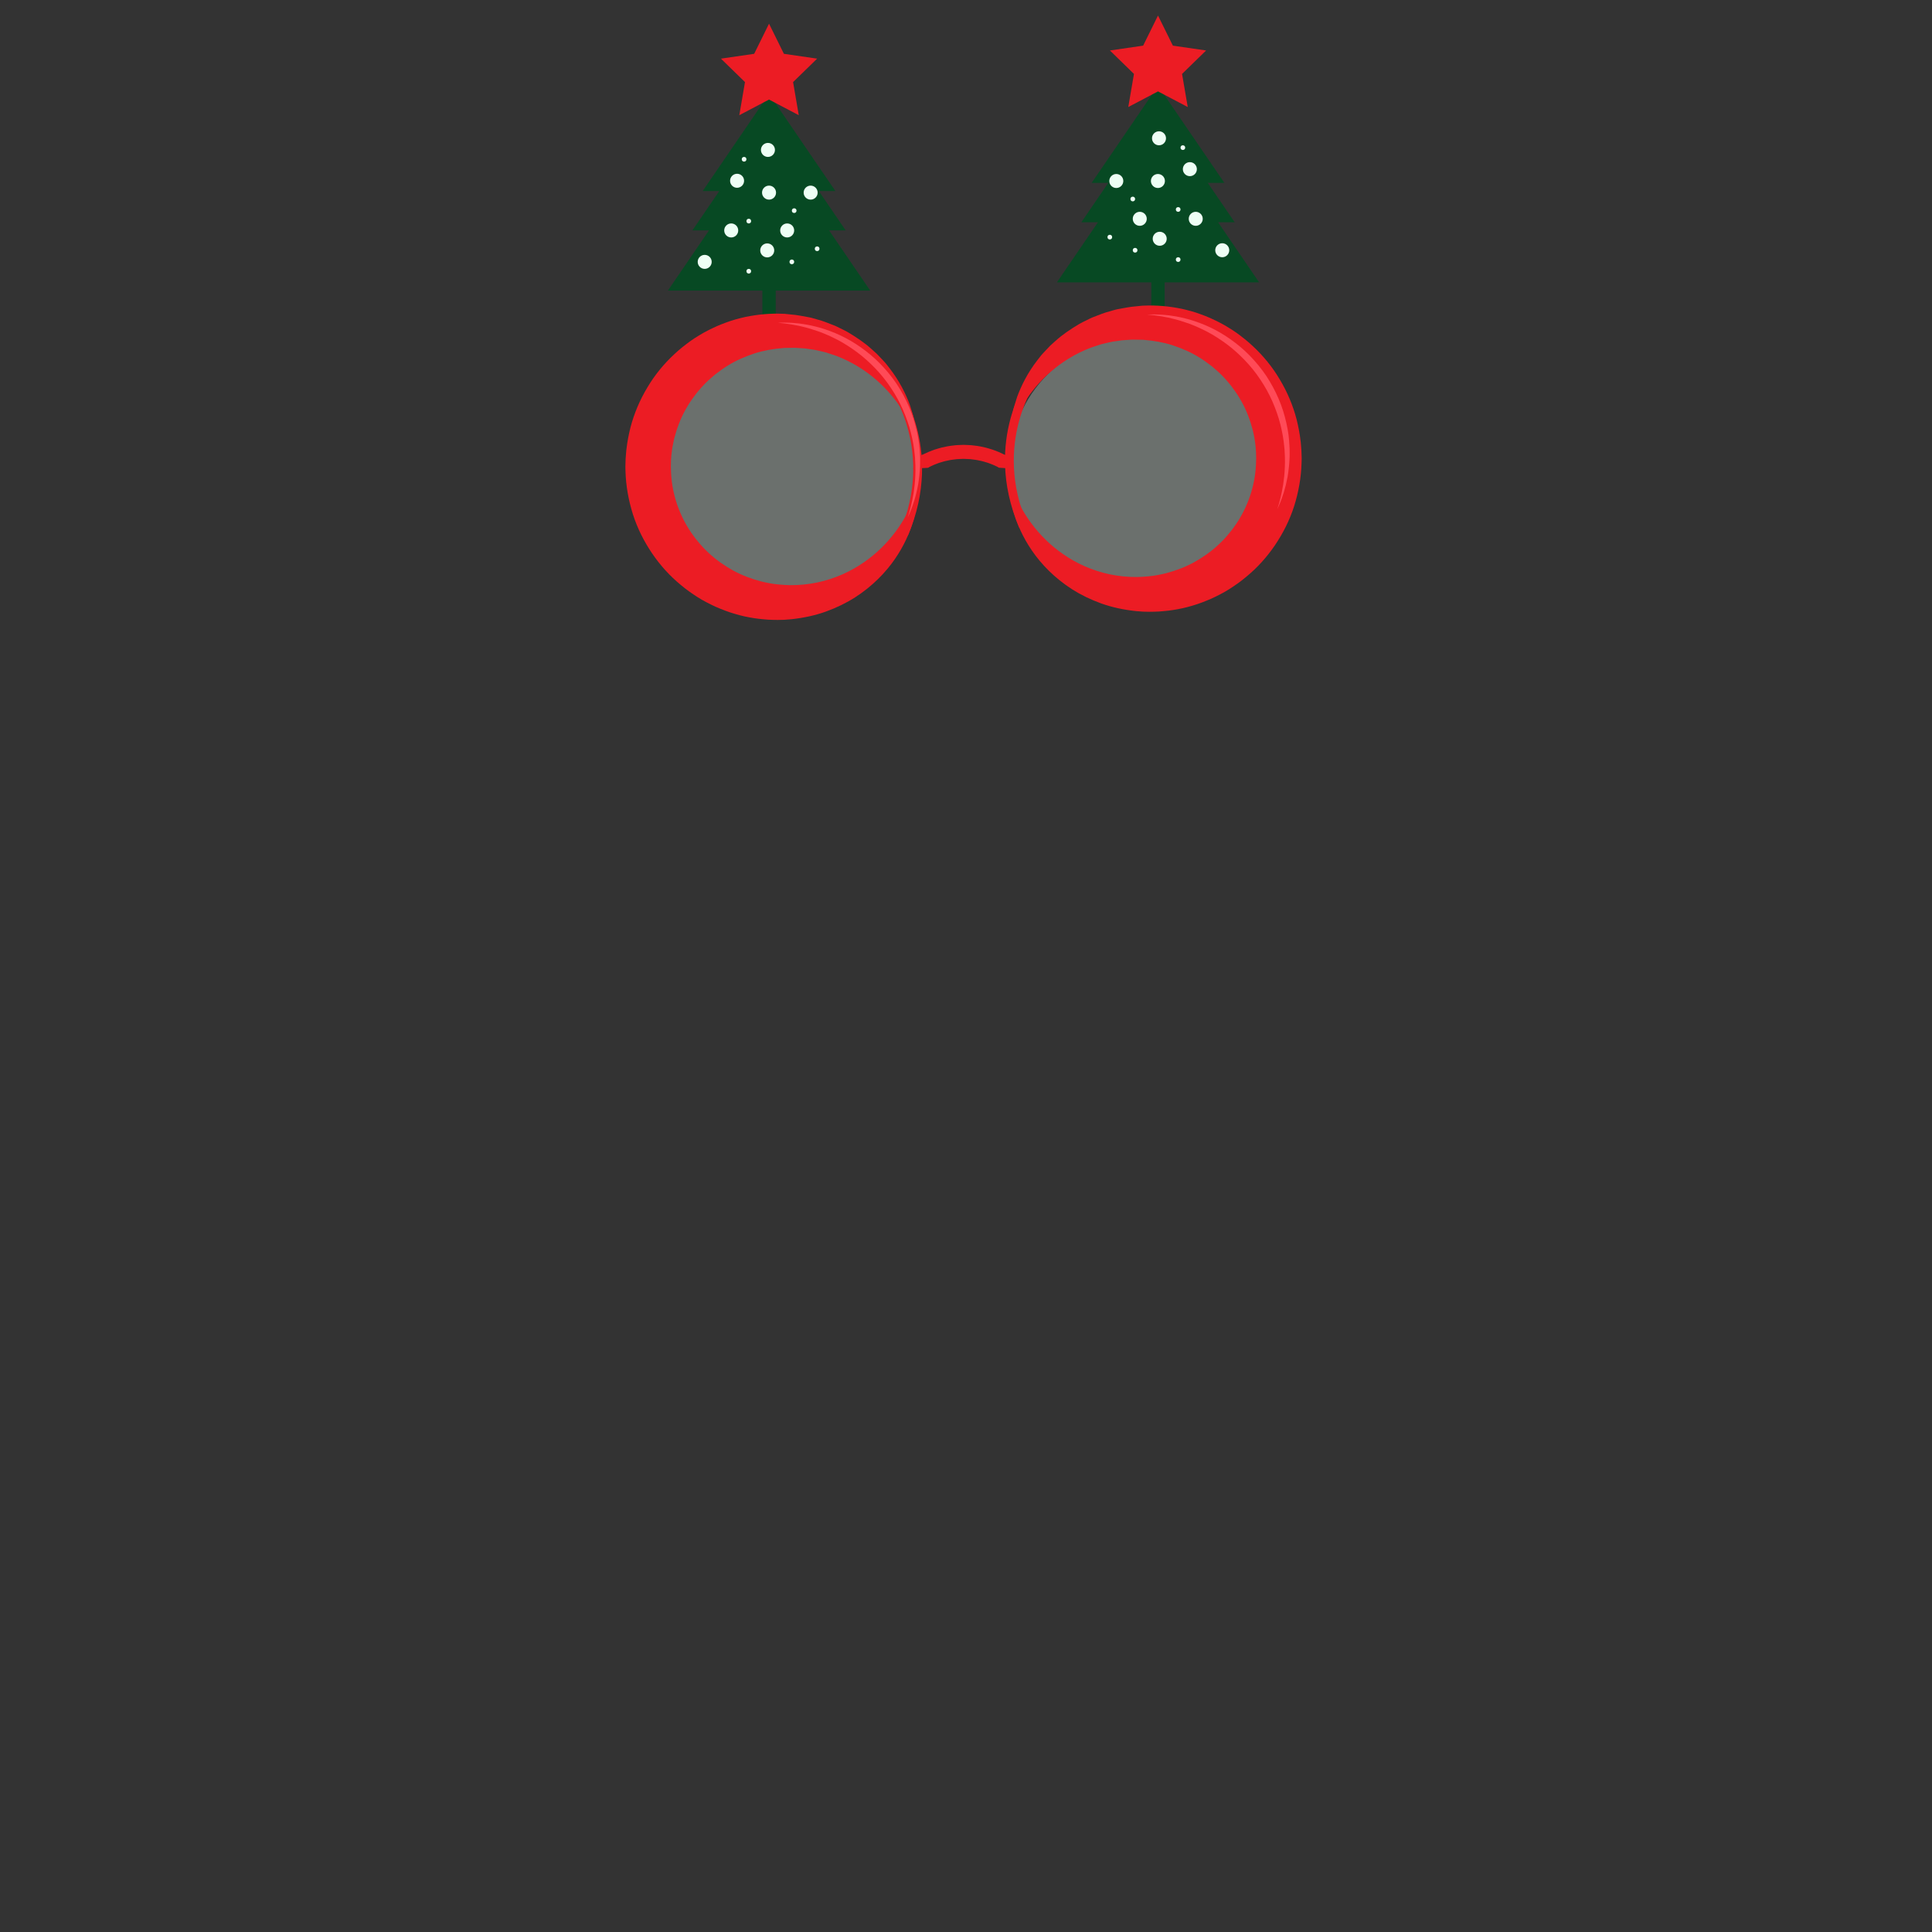 <?xml version="1.0" encoding="utf-8"?>
<!-- Generator: Adobe Illustrator 16.0.0, SVG Export Plug-In . SVG Version: 6.00 Build 0)  -->
<!DOCTYPE svg PUBLIC "-//W3C//DTD SVG 1.1//EN" "http://www.w3.org/Graphics/SVG/1.1/DTD/svg11.dtd">
<svg version="1.1" id="Layer_6" xmlns="http://www.w3.org/2000/svg" xmlns:xlink="http://www.w3.org/1999/xlink" x="0px" y="0px"
	 width="500px" height="500px" viewBox="0 0 500 500" enable-background="new 0 0 500 500" xml:space="preserve">
<rect x="0" y="0" width="500" height="500" fill="#333333" stroke="none"/>
<g>
	<g>
		<circle opacity="0.3" fill="#EEFFF5" cx="203.72" cy="121.263" r="33.793"/>
		<circle opacity="0.3" fill="#EEFFF5" cx="294.997" cy="120.808" r="33.793"/>
		<g>
			<polygon fill="#074923" points="225.201,75.196 214.568,59.627 218.862,59.627 211.906,49.44 216.198,49.44 199.026,24.296 
				181.854,49.44 186.147,49.44 179.19,59.627 183.483,59.627 172.852,75.196 197.298,75.196 197.298,83.521 200.756,83.521 
				200.756,75.196 			"/>
			<path fill="#EC1C24" d="M237.627,125.831c0,0-0.005,0.207-0.011,0.605c-0.015,0.398,0,0.988-0.077,1.766
				c-0.115,1.559-0.393,3.846-1.235,6.695c-0.828,2.844-2.271,6.236-4.673,9.74c-2.399,3.492-5.818,7.059-10.35,9.969
				c-2.266,1.445-4.814,2.684-7.578,3.684c-2.767,0.99-5.774,1.633-8.907,1.967c-0.393,0.031-0.788,0.063-1.184,0.094l-0.596,0.043
				l-0.148,0.012c-0.251-0.002-0.108,0-0.182,0l-0.066,0.004l-0.266,0.004c-0.725,0.012-1.365,0.053-2.286,0.006
				c-0.429-0.016-0.861-0.031-1.293-0.049c-0.408-0.033-0.817-0.068-1.229-0.102c-0.826-0.053-1.646-0.191-2.478-0.299
				c-0.827-0.133-1.656-0.289-2.487-0.467c-0.824-0.199-1.658-0.395-2.475-0.656c-1.653-0.475-3.275-1.109-4.886-1.807
				c-0.791-0.377-1.6-0.736-2.375-1.166c-0.389-0.213-0.789-0.41-1.17-0.639l-1.145-0.693c-1.507-0.965-2.985-2.004-4.37-3.182
				c-2.808-2.307-5.313-5.068-7.403-8.154c-2.089-3.086-3.806-6.486-4.958-10.1c-1.14-3.611-1.823-7.396-1.924-11.191l-0.017-0.711
				l-0.007-0.357v-0.236l0.004-0.076l0.005-0.154l0.037-1.221l0.01-0.305l0.023-0.369l0.058-0.76l0.06-0.762l0.032-0.379
				l0.047-0.354c0.213-1.889,0.576-3.756,1.035-5.594c0.953-3.67,2.455-7.174,4.379-10.367c1.895-3.213,4.269-6.092,6.929-8.566
				c1.32-1.252,2.742-2.367,4.186-3.424c0.744-0.496,1.465-1.021,2.237-1.459c0.381-0.225,0.758-0.457,1.144-0.672
				c0.388-0.207,0.778-0.414,1.165-0.621c0.383-0.213,0.783-0.395,1.177-0.582c0.396-0.184,0.786-0.379,1.186-0.549
				c0.806-0.328,1.595-0.68,2.411-0.953c1.606-0.611,3.258-1.039,4.891-1.41c3.285-0.68,6.558-0.965,9.708-0.828l0.489,0.014
				l0.261,0.027l0.521,0.053c0.346,0.037,0.691,0.072,1.035,0.107c0.693,0.074,1.329,0.115,2.173,0.283
				c0.789,0.143,1.571,0.285,2.349,0.428c0.396,0.063,0.746,0.17,1.104,0.271c0.356,0.102,0.712,0.205,1.065,0.307
				c1.423,0.363,2.757,0.924,4.069,1.432c0.664,0.232,1.275,0.58,1.898,0.871c0.616,0.309,1.231,0.594,1.816,0.926
				c2.312,1.377,4.443,2.803,6.228,4.439c0.448,0.402,0.889,0.799,1.326,1.193c0.411,0.418,0.804,0.842,1.193,1.254
				c0.386,0.418,0.779,0.811,1.135,1.229c0.34,0.434,0.672,0.857,1.002,1.277c2.602,3.361,4.198,6.682,5.229,9.453
				c0.221,0.705,0.43,1.373,0.626,2.004c0.097,0.313,0.189,0.615,0.271,0.91c0.063,0.301,0.124,0.592,0.183,0.871
				c0.221,1.121,0.461,2.047,0.509,2.832c0.153,1.543,0.235,2.365,0.235,2.365s-0.311-0.76-0.896-2.184
				c-0.587-1.406-1.59-3.406-3.053-5.756c-1.553-2.303-3.621-4.936-6.439-7.396c-2.801-2.459-6.339-4.74-10.475-6.322
				c-0.518-0.191-1.061-0.34-1.59-0.525c-0.538-0.164-1.057-0.385-1.623-0.49c-1.116-0.254-2.226-0.564-3.4-0.686
				c-0.288-0.041-0.579-0.084-0.871-0.127c-0.289-0.041-0.587-0.105-0.858-0.105c-0.551-0.035-1.106-0.072-1.665-0.109l-0.418-0.031
				c-0.126-0.018-0.298-0.014-0.473-0.01c-0.343,0.004-0.688,0.01-1.034,0.014c-0.347,0.006-0.693,0.01-1.041,0.016l-0.525,0.008
				l-0.261,0.002c0.371,0.01,0.07,0.006,0.138,0.01l-0.058,0.006l-0.115,0.012c-2.451,0.189-4.926,0.615-7.345,1.375
				c-2.4,0.805-4.786,1.805-6.992,3.195c-1.117,0.67-2.159,1.467-3.205,2.26c-1.014,0.84-2.014,1.707-2.925,2.676
				c-0.912,0.963-1.788,1.971-2.563,3.061c-0.417,0.523-0.771,1.094-1.158,1.641c-0.341,0.576-0.721,1.131-1.027,1.729
				c-1.325,2.34-2.259,4.893-2.942,7.504c-0.308,1.314-0.556,2.648-0.692,4l-0.031,0.25l-0.016,0.23l-0.031,0.457l-0.035,0.457
				c-0.005,0.082-0.015,0.139-0.017,0.24l-0.006,0.305l-0.025,1.223l-0.001,0.152l-0.002,0.076c0.003-0.275,0.002-0.039,0.003-0.084
				l0.009,0.256l0.013,0.51c0.105,5.441,1.769,10.789,4.637,15.338c0.724,1.129,1.505,2.225,2.371,3.244
				c0.408,0.531,0.877,1.008,1.315,1.512c0.475,0.467,0.921,0.963,1.42,1.4c1.939,1.82,4.12,3.326,6.393,4.592
				c2.292,1.236,4.715,2.145,7.168,2.785c0.618,0.139,1.229,0.313,1.852,0.408c0.31,0.057,0.619,0.115,0.927,0.172
				c0.288,0.039,0.575,0.078,0.861,0.117c0.513,0.096,1.3,0.131,1.995,0.188l0.267,0.018l0.064,0.006
				c-0.028,0.002,0.16,0.006-0.048,0.004l0.116,0.006l0.463,0.02c0.31,0.012,0.618,0.023,0.924,0.037
				c2.457,0.033,4.861-0.221,7.155-0.697c2.297-0.479,4.47-1.215,6.502-2.098c4.053-1.801,7.46-4.279,10.121-6.896
				c2.667-2.621,4.616-5.355,5.988-7.762c1.374-2.412,2.219-4.486,2.735-5.912c0.271-0.711,0.446-1.285,0.569-1.662
				C237.564,126.028,237.627,125.831,237.627,125.831z"/>
			<path fill="#EC1C24" d="M236.283,121.351c0,0,0.047-0.125,0.145-0.344c0.102-0.213,0.237-0.545,0.44-0.926
				c0.103-0.193,0.192-0.412,0.339-0.639c0.144-0.229,0.313-0.465,0.496-0.727c0.187-0.258,0.396-0.529,0.622-0.818
				c0.108-0.141,0.266-0.201,0.438-0.244c0.168-0.047,0.317-0.137,0.479-0.211c0.634-0.334,1.359-0.604,2.122-0.898
				c0.377-0.162,0.785-0.266,1.195-0.393c0.414-0.113,0.826-0.266,1.265-0.354c0.437-0.094,0.88-0.188,1.33-0.281
				c0.447-0.105,0.912-0.131,1.376-0.199c0.927-0.15,1.881-0.139,2.83-0.189c0.462,0.02,0.927,0.039,1.388,0.057
				c0.227,0.014,0.42,0.006,0.671,0.041c0.243,0.027,0.484,0.059,0.728,0.086c0.475,0.068,0.976,0.1,1.418,0.203
				c0.449,0.096,0.893,0.189,1.331,0.281c0.436,0.088,0.85,0.24,1.263,0.355c0.412,0.125,0.819,0.23,1.196,0.391
				c0.763,0.295,1.487,0.564,2.121,0.898c0.162,0.074,0.313,0.164,0.479,0.215c0.172,0.037,0.32,0.115,0.428,0.262
				c0.214,0.283,0.414,0.549,0.596,0.805c0.178,0.258,0.346,0.488,0.487,0.717c0.145,0.223,0.256,0.457,0.364,0.648
				c0.217,0.387,0.356,0.715,0.46,0.926c0.099,0.215,0.145,0.334,0.145,0.334s-0.129-0.01-0.371-0.027
				c-0.235-0.027-0.588-0.043-1-0.098c-0.411-0.059-0.931-0.074-1.492-0.107c-0.273-0.018-0.564-0.037-0.872-0.057
				c-0.164,0.014-0.291-0.041-0.401-0.143c-0.118-0.088-0.258-0.139-0.391-0.207c-0.533-0.285-1.148-0.508-1.792-0.76
				c-0.316-0.139-0.662-0.223-1.009-0.33c-0.35-0.096-0.696-0.229-1.067-0.301c-0.368-0.078-0.742-0.156-1.122-0.236
				c-0.383-0.092-0.744-0.102-1.121-0.162l-0.563-0.074c-0.18-0.031-0.425-0.025-0.636-0.039c-0.411-0.018-0.824-0.035-1.236-0.053
				c-0.803,0.051-1.614,0.029-2.395,0.162c-0.392,0.061-0.788,0.074-1.164,0.168c-0.379,0.078-0.755,0.158-1.122,0.236
				c-0.371,0.072-0.718,0.205-1.066,0.301c-0.347,0.105-0.693,0.191-1.01,0.33c-0.644,0.25-1.258,0.475-1.791,0.76
				c-0.133,0.068-0.273,0.119-0.388,0.211c-0.112,0.096-0.233,0.168-0.393,0.158c-0.301,0.018-0.581,0.031-0.847,0.047
				c-0.547,0.021-1.075,0.037-1.508,0.107c-0.428,0.061-0.785,0.074-1.021,0.098C236.417,121.349,236.283,121.351,236.283,121.351z"
				/>
			<g>
				<polygon fill="#EC1C24" points="199.026,6.132 202.873,13.927 211.475,15.177 205.25,21.243 206.719,29.81 199.026,25.766 
					191.333,29.81 192.801,21.243 186.579,15.177 195.178,13.927 				"/>
			</g>
			<g>
				<path fill="#EC1C24" d="M234.935,138.659l-2.081-0.895c9.055-21.043-2.322-36.855-2.437-37.012l1.819-1.348
					c0.128,0.172,3.151,4.301,5.008,11.221C238.954,116.995,239.939,127.03,234.935,138.659z"/>
			</g>
			<g>
				<polygon fill="#074923" points="273.518,73.085 284.151,57.515 279.856,57.515 286.813,47.329 282.52,47.329 299.691,22.183 
					316.863,47.329 312.57,47.329 319.527,57.515 315.233,57.515 325.867,73.085 301.421,73.085 301.421,81.409 297.962,81.409 
					297.962,73.085 				"/>
				<path fill="#EC1C24" d="M261.091,123.72c0,0,0.004,0.205,0.012,0.604c0.013,0.4,0,0.99,0.076,1.768
					c0.114,1.557,0.393,3.846,1.235,6.693c0.827,2.846,2.271,6.236,4.673,9.74c2.398,3.492,5.82,7.059,10.35,9.969
					c2.266,1.445,4.814,2.686,7.578,3.684c2.767,0.99,5.773,1.633,8.908,1.969c0.394,0.031,0.786,0.063,1.183,0.092l0.596,0.043
					l0.15,0.012c0.251,0,0.105,0.002,0.179,0.002l0.066,0.002l0.268,0.006c0.724,0.012,1.364,0.051,2.285,0.006
					c0.43-0.018,0.86-0.033,1.293-0.051c0.408-0.033,0.82-0.068,1.229-0.102c0.826-0.053,1.647-0.191,2.478-0.299
					c0.827-0.133,1.659-0.287,2.487-0.467c0.826-0.199,1.658-0.393,2.478-0.654c1.653-0.475,3.272-1.111,4.885-1.809
					c0.79-0.377,1.599-0.734,2.373-1.166c0.39-0.213,0.79-0.41,1.172-0.639l1.145-0.693c1.506-0.963,2.986-2.004,4.371-3.18
					c2.808-2.309,5.313-5.07,7.402-8.156c2.089-3.086,3.806-6.484,4.959-10.098c1.139-3.611,1.821-7.396,1.923-11.193l0.017-0.711
					l0.007-0.355v-0.238l-0.002-0.076l-0.005-0.152l-0.038-1.223l-0.009-0.305l-0.025-0.367l-0.056-0.762l-0.062-0.76l-0.032-0.381
					l-0.045-0.354c-0.214-1.887-0.578-3.754-1.037-5.592c-0.951-3.67-2.454-7.174-4.379-10.367
					c-1.894-3.215-4.268-6.094-6.928-8.568c-1.318-1.252-2.742-2.367-4.184-3.422c-0.745-0.498-1.466-1.021-2.24-1.459
					c-0.38-0.227-0.757-0.459-1.141-0.674c-0.39-0.207-0.778-0.414-1.166-0.621c-0.385-0.213-0.782-0.395-1.179-0.582
					c-0.396-0.184-0.786-0.377-1.186-0.549c-0.805-0.328-1.595-0.68-2.41-0.953c-1.606-0.611-3.258-1.039-4.892-1.41
					c-3.282-0.68-6.558-0.965-9.706-0.826l-0.491,0.014l-0.261,0.025l-0.52,0.055c-0.346,0.035-0.692,0.07-1.035,0.105
					c-0.693,0.074-1.33,0.115-2.175,0.283c-0.788,0.143-1.57,0.285-2.349,0.428c-0.396,0.063-0.746,0.172-1.104,0.271
					c-0.356,0.104-0.713,0.205-1.065,0.309c-1.424,0.363-2.757,0.922-4.069,1.43c-0.661,0.232-1.274,0.58-1.897,0.873
					c-0.615,0.307-1.231,0.592-1.815,0.926c-2.313,1.377-4.442,2.801-6.229,4.438c-0.447,0.404-0.889,0.801-1.325,1.191
					c-0.411,0.42-0.804,0.846-1.193,1.258c-0.385,0.416-0.78,0.811-1.136,1.229c-0.34,0.432-0.673,0.857-1.001,1.275
					c-2.602,3.361-4.2,6.682-5.23,9.453c-0.22,0.707-0.43,1.375-0.626,2.004c-0.097,0.314-0.189,0.615-0.27,0.91
					c-0.063,0.301-0.124,0.592-0.184,0.871c-0.222,1.123-0.462,2.047-0.511,2.834c-0.152,1.541-0.234,2.363-0.234,2.363
					s0.312-0.76,0.896-2.184c0.588-1.406,1.59-3.404,3.054-5.756c1.553-2.301,3.62-4.936,6.438-7.395
					c2.802-2.461,6.34-4.742,10.476-6.322c0.518-0.195,1.06-0.342,1.589-0.527c0.538-0.164,1.06-0.383,1.624-0.49
					c1.114-0.254,2.226-0.564,3.399-0.686c0.289-0.041,0.579-0.084,0.872-0.127c0.29-0.041,0.586-0.104,0.857-0.105
					c0.551-0.035,1.106-0.072,1.667-0.109l0.416-0.031c0.126-0.016,0.297-0.014,0.473-0.01c0.345,0.006,0.689,0.01,1.034,0.016
					c0.346,0.004,0.691,0.008,1.042,0.014l0.522,0.008l0.262,0.004c-0.372,0.01-0.07,0.006-0.139,0.01l0.058,0.004l0.115,0.012
					c2.451,0.189,4.927,0.615,7.345,1.377c2.401,0.805,4.786,1.803,6.992,3.193c1.117,0.67,2.16,1.467,3.206,2.26
					c1.013,0.84,2.016,1.707,2.924,2.676c0.912,0.965,1.79,1.973,2.563,3.063c0.418,0.521,0.771,1.092,1.157,1.639
					c0.342,0.576,0.721,1.131,1.029,1.729c1.325,2.342,2.259,4.893,2.939,7.504c0.309,1.316,0.556,2.65,0.694,4l0.03,0.252
					l0.015,0.229l0.032,0.457l0.034,0.457c0.007,0.082,0.016,0.141,0.018,0.242l0.006,0.305l0.025,1.221l0.003,0.154l0.002,0.076
					c-0.005-0.277-0.003-0.041-0.005-0.086l-0.009,0.256l-0.013,0.51c-0.104,5.441-1.769,10.791-4.637,15.338
					c-0.724,1.131-1.505,2.227-2.37,3.244c-0.408,0.533-0.878,1.008-1.314,1.512c-0.476,0.467-0.922,0.965-1.422,1.402
					c-1.938,1.818-4.119,3.326-6.393,4.59c-2.291,1.236-4.715,2.145-7.167,2.787c-0.619,0.137-1.229,0.311-1.851,0.406
					c-0.312,0.059-0.619,0.115-0.93,0.172c-0.287,0.039-0.574,0.078-0.859,0.117c-0.512,0.096-1.301,0.133-1.994,0.188l-0.266,0.02
					l-0.066,0.006c0.028,0-0.159,0.004,0.049,0.002l-0.117,0.006l-0.463,0.02c-0.308,0.012-0.616,0.023-0.924,0.037
					c-2.457,0.033-4.861-0.221-7.155-0.695c-2.296-0.48-4.471-1.217-6.503-2.098c-4.05-1.801-7.459-4.281-10.12-6.898
					c-2.665-2.619-4.616-5.355-5.987-7.762c-1.374-2.412-2.22-4.486-2.736-5.912c-0.27-0.711-0.444-1.283-0.567-1.662
					S261.091,123.72,261.091,123.72z"/>
				<g>
					<polygon fill="#EC1C24" points="299.691,4.019 295.844,11.813 287.244,13.064 293.467,19.131 291.998,27.698 299.691,23.653 
						307.385,27.698 305.916,19.131 312.141,13.064 303.539,11.813 					"/>
				</g>
				<g>
					<path fill="#EC1C24" d="M263.782,136.548c-5.004-11.631-4.017-21.664-2.31-28.035c1.856-6.918,4.88-11.049,5.009-11.221
						l1.819,1.348c-0.162,0.221-11.474,16.012-2.438,37.012L263.782,136.548z M268.301,98.64l-0.911-0.674L268.301,98.64
						L268.301,98.64L268.301,98.64z"/>
				</g>
			</g>
			<path fill="#FF4A57" d="M296.863,81.409c0,0,0.277-0.008,0.801-0.018c0.261-0.006,0.582-0.014,0.962-0.023
				c0.378-0.002,0.814,0.023,1.306,0.041c0.49,0.008,1.031,0.053,1.619,0.109c0.297,0.027,0.603,0.057,0.921,0.088
				c0.316,0.047,0.643,0.096,0.982,0.145c1.356,0.186,2.871,0.523,4.501,0.982c1.624,0.479,3.354,1.109,5.117,1.936
				c1.764,0.826,3.559,1.85,5.298,3.078c1.738,1.23,3.451,2.631,5.016,4.238c1.57,1.6,3.024,3.365,4.3,5.254
				c1.261,1.9,2.343,3.916,3.224,5.977c0.893,2.059,1.531,4.18,2.003,6.256c0.241,1.039,0.411,2.072,0.558,3.086
				c0.106,1.02,0.218,2.014,0.248,2.988c0.014,0.242,0.025,0.482,0.037,0.723c0.001,0.24,0.003,0.479,0.003,0.715
				c-0.003,0.479,0.014,0.926-0.009,1.406c-0.051,0.896-0.091,1.764-0.196,2.617c-0.073,0.852-0.216,1.648-0.332,2.408
				c-0.152,0.756-0.295,1.471-0.458,2.137c-0.326,1.33-0.692,2.465-1.022,3.387c-0.175,0.457-0.33,0.865-0.465,1.221
				c-0.151,0.348-0.281,0.645-0.386,0.883c-0.212,0.479-0.323,0.734-0.323,0.734s0.08-0.268,0.229-0.768
				c0.075-0.25,0.167-0.559,0.275-0.92c0.093-0.365,0.202-0.785,0.323-1.256c0.232-0.941,0.471-2.092,0.687-3.418
				c0.2-1.326,0.375-2.84,0.433-4.473c0.049-0.809,0.032-1.682,0.021-2.582c-0.02-0.438-0.041-0.883-0.062-1.336
				c-0.012-0.227-0.024-0.457-0.036-0.688c-0.021-0.232-0.045-0.463-0.07-0.697c-0.164-1.869-0.504-3.822-1.007-5.799
				c-0.498-1.979-1.205-3.969-2.056-5.928c-0.857-1.957-1.91-3.865-3.123-5.664c-1.197-1.811-2.567-3.506-4.051-5.047
				c-1.485-1.537-3.055-2.949-4.694-4.166c-1.64-1.211-3.305-2.287-4.966-3.16c-1.667-0.865-3.295-1.588-4.838-2.158
				c-1.553-0.537-3-0.994-4.311-1.289c-0.328-0.078-0.645-0.152-0.951-0.225c-0.308-0.057-0.605-0.113-0.892-0.168
				c-0.572-0.115-1.101-0.213-1.58-0.271c-0.481-0.066-0.909-0.127-1.281-0.18c-0.378-0.039-0.697-0.07-0.958-0.098
				C297.139,81.437,296.863,81.409,296.863,81.409z"/>
			<path fill="#FF4A57" d="M201.231,83.521c0,0,0.278-0.006,0.801-0.018c0.26-0.006,0.583-0.014,0.96-0.021
				c0.38-0.002,0.816,0.021,1.307,0.039c0.491,0.01,1.032,0.053,1.62,0.111c0.295,0.027,0.601,0.057,0.919,0.086
				c0.317,0.047,0.645,0.096,0.982,0.146c1.358,0.186,2.872,0.523,4.501,0.98c1.624,0.48,3.354,1.109,5.119,1.938
				c1.763,0.826,3.556,1.85,5.296,3.078s3.453,2.631,5.018,4.238c1.568,1.6,3.023,3.365,4.298,5.254
				c1.262,1.898,2.342,3.916,3.225,5.977c0.893,2.057,1.531,4.18,2.002,6.256c0.24,1.037,0.411,2.072,0.558,3.084
				c0.104,1.02,0.218,2.016,0.249,2.988c0.012,0.244,0.024,0.486,0.036,0.725c0.002,0.24,0.002,0.479,0.004,0.715
				c-0.004,0.477,0.011,0.926-0.011,1.406c-0.05,0.896-0.09,1.762-0.195,2.617c-0.073,0.852-0.216,1.646-0.334,2.408
				c-0.149,0.756-0.293,1.471-0.458,2.135c-0.324,1.332-0.692,2.467-1.022,3.389c-0.173,0.457-0.328,0.865-0.462,1.219
				c-0.152,0.35-0.283,0.645-0.386,0.885c-0.212,0.479-0.325,0.732-0.325,0.732s0.08-0.268,0.231-0.766
				c0.075-0.25,0.167-0.559,0.274-0.92c0.093-0.365,0.201-0.785,0.323-1.256c0.233-0.941,0.47-2.092,0.688-3.418
				c0.198-1.328,0.373-2.84,0.433-4.475c0.047-0.807,0.031-1.68,0.021-2.58c-0.021-0.438-0.041-0.885-0.063-1.336
				c-0.012-0.229-0.022-0.457-0.034-0.688c-0.023-0.23-0.047-0.463-0.07-0.697c-0.165-1.869-0.504-3.822-1.007-5.799
				c-0.498-1.98-1.207-3.969-2.057-5.93c-0.857-1.955-1.909-3.865-3.123-5.664c-1.198-1.809-2.568-3.504-4.05-5.045
				c-1.485-1.537-3.056-2.949-4.695-4.166c-1.642-1.211-3.304-2.287-4.966-3.162c-1.666-0.863-3.295-1.586-4.838-2.158
				c-1.553-0.537-3-0.992-4.312-1.287c-0.326-0.078-0.644-0.152-0.949-0.225c-0.31-0.059-0.607-0.115-0.892-0.168
				c-0.573-0.115-1.101-0.213-1.58-0.271c-0.481-0.066-0.91-0.129-1.283-0.18c-0.376-0.039-0.698-0.07-0.958-0.098
				C201.508,83.548,201.231,83.521,201.231,83.521z"/>
		</g>
	</g>
	<g>
		<circle fill="#EEFFF5" cx="190.757" cy="46.785" r="1.813"/>
		<circle fill="#EEFFF5" cx="198.743" cy="38.8" r="1.813"/>
		<circle fill="#EEFFF5" cx="209.794" cy="49.852" r="1.812"/>
		<circle fill="#EEFFF5" cx="199.027" cy="49.852" r="1.812"/>
		<circle fill="#EEFFF5" cx="189.239" cy="59.639" r="1.813"/>
		<circle fill="#EEFFF5" cx="203.721" cy="59.639" r="1.812"/>
		<circle fill="#EEFFF5" cx="198.559" cy="64.802" r="1.812"/>
		<circle fill="#EEFFF5" cx="182.375" cy="67.772" r="1.812"/>
		<circle fill="#EEFFF5" cx="192.569" cy="41.218" r="0.607"/>
		<circle fill="#EEFFF5" cx="205.533" cy="54.515" r="0.606"/>
		<circle fill="#EEFFF5" cx="211.474" cy="64.38" r="0.607"/>
		<circle fill="#EEFFF5" cx="193.782" cy="57.22" r="0.607"/>
		<circle fill="#EEFFF5" cx="204.927" cy="67.772" r="0.607"/>
		<circle fill="#EEFFF5" cx="193.782" cy="70.19" r="0.607"/>
	</g>
	<g>
		<circle fill="#EEFFF5" cx="307.935" cy="43.776" r="1.813"/>
		<circle fill="#EEFFF5" cx="299.949" cy="35.79" r="1.812"/>
		<circle fill="#EEFFF5" cx="288.898" cy="46.842" r="1.812"/>
		<circle fill="#EEFFF5" cx="299.666" cy="46.842" r="1.812"/>
		<circle fill="#EEFFF5" cx="309.455" cy="56.628" r="1.812"/>
		<circle fill="#EEFFF5" cx="294.97" cy="56.628" r="1.812"/>
		<circle fill="#EEFFF5" cx="300.133" cy="61.792" r="1.812"/>
		<circle fill="#EEFFF5" cx="316.317" cy="64.763" r="1.812"/>
		<circle fill="#EEFFF5" cx="306.123" cy="38.208" r="0.606"/>
		<circle fill="#EEFFF5" cx="293.159" cy="51.505" r="0.606"/>
		<circle fill="#EEFFF5" cx="287.218" cy="61.369" r="0.607"/>
		<circle fill="#EEFFF5" cx="304.91" cy="54.21" r="0.606"/>
		<circle fill="#EEFFF5" cx="293.765" cy="64.763" r="0.607"/>
		<circle fill="#EEFFF5" cx="304.91" cy="67.181" r="0.606"/>
	</g>
</g>
</svg>
